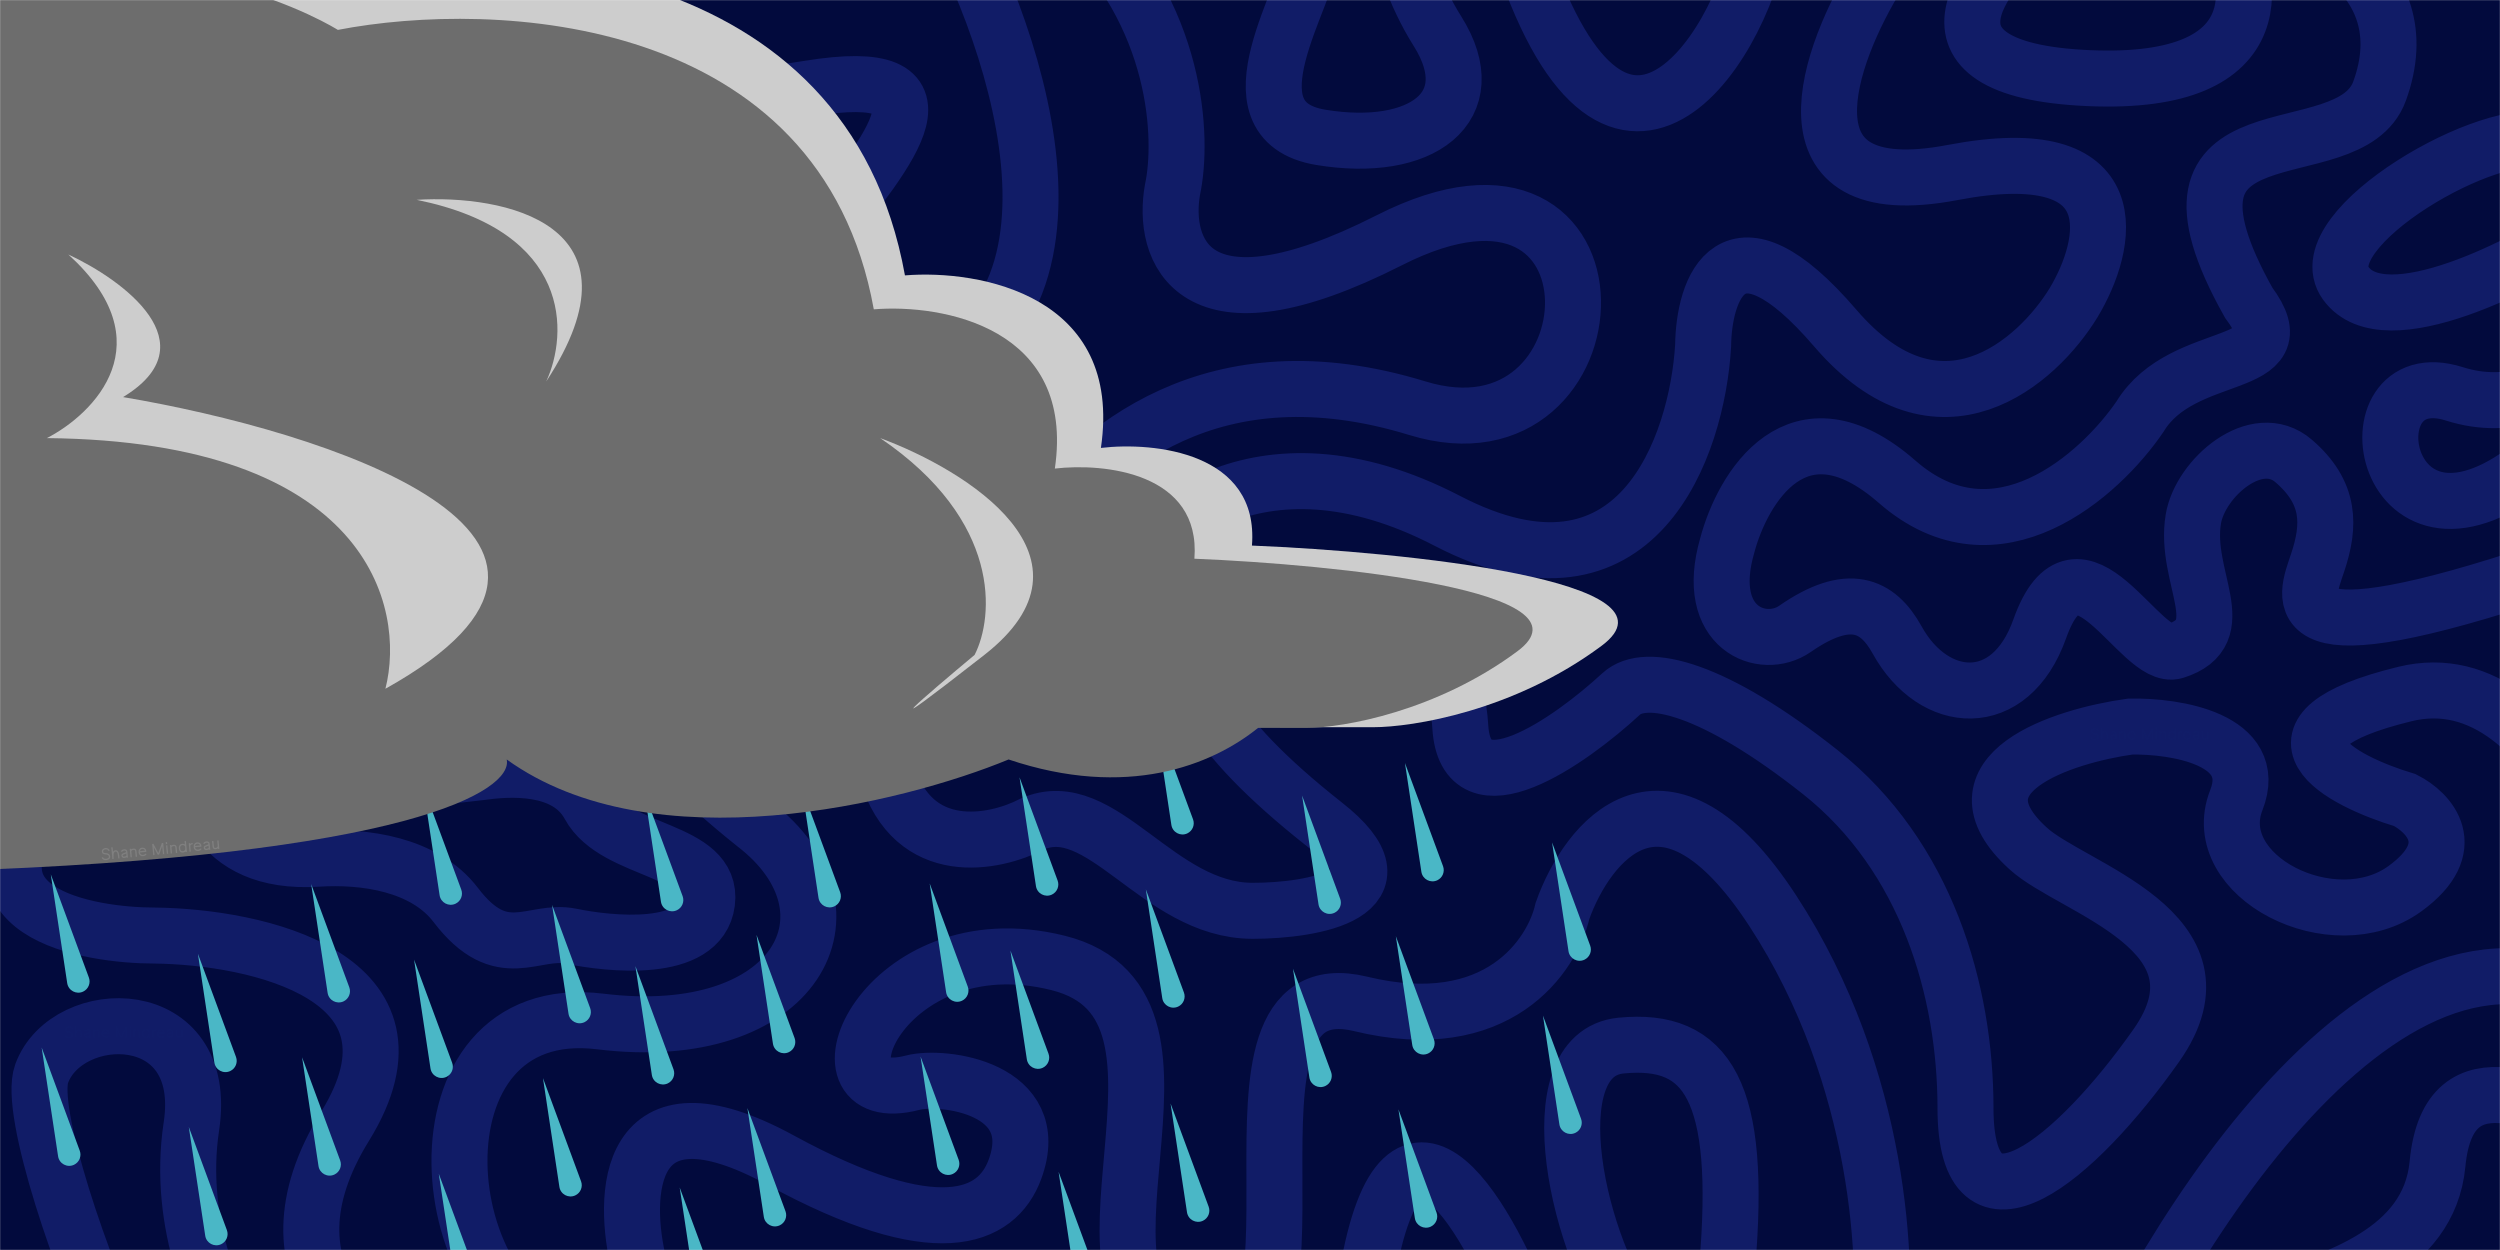 <svg width="1920" height="960" viewBox="0 0 1920 960" fill="none" xmlns="http://www.w3.org/2000/svg">
<mask id="mask0_93_57" style="mask-type:alpha" maskUnits="userSpaceOnUse" x="0" y="0" width="1920" height="960">
<rect width="1920" height="960" fill="#020A3D"/>
</mask>
<g mask="url(#mask0_93_57)">
<rect width="1920" height="960" fill="#020A3D"/>
<path d="M1752 997C1790.17 982 1865.5 962.5 1872 894C1880.63 803 1959.83 854.667 2001 864L1957 109C1916 92.5 1771.5 175.9 1801.5 217.5C1831.5 259.1 1939.67 203.167 1988 171L2052.5 252C2024.33 230 1971.61 330.011 1885 302.5C1800 275.5 1827.5 454 1948.5 354L2078.5 313.5C2131.17 328.333 2177.33 363.356 1957 437.5C1747.5 508 1770.5 460.5 1780 432C1789.5 403.5 1790 378.5 1761.5 354C1733 329.5 1689.79 367.153 1684.5 398.5C1676.9 443.54 1716.06 485.658 1670.5 500C1643.5 508.5 1596.5 398.5 1566.5 483C1543.83 546.853 1485.17 542.5 1457 491.5C1442.09 464.5 1419.93 454.255 1378.5 483C1354 500 1308 483 1326.5 419C1338.17 374.833 1380.6 303.2 1457 370C1533.4 436.8 1613.17 364.5 1643.5 320C1676.5 265.5 1767.5 286.5 1727 232.5C1637.5 73 1803.77 135.08 1827.5 70C1860.5 -20.5 1767.17 -64.333 1704.5 -63.5C1732 -19.666 1750.4 66.4 1604 60C1457.6 53.6 1523.67 -25 1575 -63.5L1007 -36.5C1007 -6 937.5 92.821 1014.5 105.5C1091.5 118.179 1140.75 82.436 1104 24C1032 -90.5 1082 -259.5 1176.5 -13.5C1252.1 183.3 1348.5 18.5 1354 -63.5L1443 -20.5C1404.17 41.5 1361.1 158.9 1499.5 132.5C1637.9 106.1 1619.17 188.167 1592.5 232.5C1564.83 277.833 1489.5 345.2 1409.5 252C1329.5 158.8 1308.5 222.167 1308 265.5C1303.5 342 1257.9 476 1111.5 400C965.1 324 874.5 408.333 859 455C842 518.5 832 548.5 749 541.5C700 530.5 660.6 525.4 681 593C701.4 660.6 763.833 647.833 792.5 633C846 609 889 699.5 962 699.5C1008.67 699.5 1085 686.2 1017 633C834.6 489 947.667 454.333 1027 455C1068.5 455.349 1117.5 490.4 1121.5 558C1125.5 625.6 1205.5 569.5 1245 533C1264 515.443 1316.5 528.5 1398 593C1479.5 657.5 1509.5 760.775 1509.5 851C1509.5 961 1594 891 1656 803C1718 715 1591 682.5 1557.5 651.5C1494.7 594.3 1583.67 565.333 1636 558C1670.83 557.333 1735.9 567.7 1717.5 614.5C1694.5 673 1792 722.5 1847 682.5C1891 650.5 1865.33 623.833 1847 614.5C1797.17 599.5 1727.4 562.2 1847 533C1966.6 503.8 2032.17 716.5 2045 813C1879.8 623 1687.83 905.5 1612.5 1070.5C1413.33 1107.67 1022 1141.4 1050 979C1078 816.6 1145 938 1175 1019C1218.17 1038.5 1295.2 1065.8 1258 1019C1211.5 960.5 1178.5 809.5 1245 803C1311.5 796.5 1338 838 1326.5 972.5C1317.3 1080.1 1400.33 1057.33 1443 1032.5C1450.67 974.833 1445.1 827.5 1361.5 699.5C1277.9 571.5 1219 646.167 1200 699.5C1192.17 734 1150.2 796.6 1045 771C913.5 739 1042 1065.5 918.5 1032.5C795 999.5 947 773 812.5 739.5C678 706 617.167 853.369 701 831.5C724 825.5 802.459 835.5 779.5 898C765.541 936 719.1 956.2 599.5 891C479.9 825.8 477.333 918.166 491 972.5C515.5 1000.17 540.9 1050.9 446.5 1032.5C328.5 1009.5 310 766 461 784.5C612 803 666 699.5 579.5 633C409.1 497 466.167 427.667 516 410C660.5 350 692.5 546.5 792.5 410C840.679 344.235 932 265.5 1088.5 313.5C1245 361.5 1258 87.5 1067 184.5C914.2 262.1 892.333 190.833 900.5 145.5C908.833 106.833 905.5 10.9 825.5 -63.5C677.5 -209.5 699.5 -124.333 729 -63.5C789.5 48.834 859.5 279.1 655.5 301.5C400.5 329.5 857.5 29.5 621 68C431.8 98.8 390.833 55.167 394 29.5C383.5 -57 347.8 -188.3 289 -21.5C215.5 187 652 85.5 471.5 232.5C291 379.5 295.5 165.5 236 135.5C188.4 111.5 166.639 155.5 178.5 184.5C247.7 353.7 70.667 351.333 -26.5 329L-80.5 216C-16.5 238.667 104.7 260.9 77.5 168.5C50.3 76.1 -47.167 87 -92.5 104L-49 -29C-12 2.833 74.6 64.6 125 57C188 47.5 208 34 154 -54C110.8 -124.4 -52 -66.667 -128 -29L-107 469C-49.833 493.5 69.5 526.3 89.5 461.5C110.951 392 147.951 401.575 178.5 416.5C244 448.5 245.092 362.298 291.5 346.5C315 338.5 442.961 321.718 394 455C367 528.5 323.5 510.628 305.5 486.5C282 455 232 462.5 232 514C232 613.684 305.833 600.333 369.5 593C388.833 590.333 434.9 586.1 452.5 618.5C472.599 655.5 548.3 651.189 543 693C537.93 733 467.454 724.991 438.5 719C409.5 713 385.5 741.594 350 695C326 663.5 279.5 657.215 244 659.5C163.2 664.7 150.333 604 154 573C163.5 538 123.5 518.5 41.5 608C-43.942 701.257 69.5 718.5 118.5 718.5C197 719.333 336.2 749.8 265 865C193.8 980.2 286 1044 341 1061.5L96 1043C63 975 21.535 852.944 32 824.5C51.5 771.5 161.5 769.5 147 865C135.4 941.4 167.5 1008.5 185 1032.5" stroke="#202F92" stroke-opacity="0.5" stroke-width="43"/>
<path d="M1611.5 561.5C1611.5 559 1606.1 558.8 1606.5 562C1606.79 564.361 1611.5 562.5 1611.5 566C1611.5 568.5 1606 568.5 1606 566M1614 559V568C1614 565.833 1614 562 1616.5 562C1618.8 562 1618.5 566 1618.5 568M1621 563C1621.75 561.509 1625 561.346 1625 563.5M1625 568C1625 567.408 1625 566.847 1625 566.324M1625 563.5C1625 563.673 1625 563.865 1625 564.072M1625 563.5V564.072M1625 564.072C1624.5 564.382 1623.5 564.5 1622 565C1620.63 565.457 1621 567.5 1622.5 567.5C1624.5 567.5 1625 566.716 1625 566.324M1625 564.072C1625 564.691 1625 565.454 1625 566.324M1628 561.5V563.5M1628 568V563.5M1628 563.5C1628 562 1632 561.149 1632 563.5C1632 566.7 1632 567.833 1632 568M1639.5 566.5C1639 567.5 1636.38 568.336 1635 566.5C1634.5 565.833 1634.5 565 1634.5 564.5M1634.5 564.5C1634.5 563 1635.7 562.133 1636.5 562C1637.5 561.833 1639.5 562.1 1639.5 564.5H1634.5ZM1645.5 568V559.5L1648.79 567.5H1649.24L1653 559.5V568M1656 568V561.5M1656 560.5V559M1659 561.5V563.5M1659 563.5V568M1659 563.5C1659 562 1663 561.149 1663 563.5V568M1670.5 568V565.75M1670.5 559.5V563.5M1670.5 563.5C1669.5 561.5 1667 561.5 1666 563C1665.16 564.257 1665.5 567 1667 567.5C1667.83 567.833 1669.7 567.95 1670.5 565.75M1670.5 563.5V565.75M1673.5 561.5V563.5M1673.5 568V563.5M1673.5 563.5C1673.67 563 1674.4 562 1676 562M1682 566.5C1681.5 567.5 1678.88 568.336 1677.5 566.5C1677 565.833 1677 565 1677 564.5M1677 564.5C1677 563 1678.2 562.133 1679 562C1680 561.833 1682 562.1 1682 564.5H1677ZM1684.5 563C1685.25 561.509 1688.5 561.346 1688.5 563.5V564.072M1688.5 564.072C1688 564.382 1687 564.5 1685.5 565C1684.13 565.457 1684.5 567.5 1686 567.5C1688 567.5 1688.5 566.716 1688.5 566.324M1688.5 564.072V566.324M1688.5 566.324V568M1695.5 561.5V566M1695.5 568V566M1691.5 561.5V566C1691.5 566.5 1691.8 567.5 1693 567.5C1694.5 567.5 1695 567 1695.5 566" stroke="#111D68"/>
<path d="M164.613 816.031L152 732.5L181.257 811.75C182.809 815.953 180.89 820.645 176.837 822.555C171.606 825.02 165.476 821.749 164.613 816.031Z" fill="#4AB7C6"/>
<path d="M436.613 778.531L424 695L453.257 774.25C454.809 778.453 452.89 783.145 448.837 785.055C443.606 787.52 437.476 784.249 436.613 778.531Z" fill="#4AB7C6"/>
<path d="M1086.61 935.531L1074 852L1103.26 931.25C1104.81 935.453 1102.89 940.145 1098.84 942.055C1093.61 944.52 1087.48 941.249 1086.61 935.531Z" fill="#4AB7C6"/>
<path d="M593.613 801.531L581 718L610.257 797.25C611.809 801.453 609.89 806.145 605.837 808.055C600.606 810.52 594.476 807.249 593.613 801.531Z" fill="#4AB7C6"/>
<path d="M726.613 762.031L714 678.5L743.257 757.75C744.809 761.953 742.89 766.645 738.837 768.555C733.606 771.02 727.476 767.749 726.613 762.031Z" fill="#4AB7C6"/>
<path d="M1012.61 694.531L1000 611L1029.26 690.25C1030.81 694.453 1028.89 699.145 1024.84 701.055C1019.61 703.52 1013.48 700.249 1012.61 694.531Z" fill="#4AB7C6"/>
<path d="M825.613 983.531L813 900L842.257 979.25C843.809 983.453 841.89 988.145 837.837 990.055C832.606 992.52 826.476 989.249 825.613 983.531Z" fill="#4AB7C6"/>
<path d="M1204.61 730.531L1192 647L1221.26 726.25C1222.81 730.453 1220.89 735.145 1216.84 737.055C1211.61 739.52 1205.48 736.249 1204.61 730.531Z" fill="#4AB7C6"/>
<path d="M51.613 755.031L39 671.5L68.257 750.75C69.809 754.953 67.889 759.645 63.837 761.555C58.606 764.02 52.477 760.749 51.613 755.031Z" fill="#4AB7C6"/>
<path d="M337.613 687.531L325 604L354.257 683.25C355.809 687.453 353.89 692.145 349.837 694.055C344.606 696.52 338.476 693.249 337.613 687.531Z" fill="#4AB7C6"/>
<path d="M251.613 762.531L239 679L268.257 758.25C269.809 762.453 267.89 767.145 263.837 769.055C258.606 771.52 252.476 768.249 251.613 762.531Z" fill="#4AB7C6"/>
<path d="M507.613 692.531L495 609L524.257 688.25C525.809 692.453 523.89 697.145 519.837 699.055C514.606 701.52 508.476 698.249 507.613 692.531Z" fill="#4AB7C6"/>
<path d="M628.613 689.531L616 606L645.257 685.25C646.809 689.453 644.89 694.145 640.837 696.055C635.606 698.52 629.476 695.249 628.613 689.531Z" fill="#4AB7C6"/>
<path d="M899.613 633.531L887 550L916.257 629.25C917.809 633.453 915.89 638.145 911.837 640.055C906.606 642.52 900.476 639.249 899.613 633.531Z" fill="#4AB7C6"/>
<path d="M795.613 680.531L783 597L812.257 676.25C813.809 680.453 811.89 685.145 807.837 687.055C802.606 689.52 796.476 686.249 795.613 680.531Z" fill="#4AB7C6"/>
<path d="M1091.61 669.531L1079 586L1108.26 665.25C1109.81 669.453 1107.89 674.145 1103.84 676.055C1098.61 678.52 1092.48 675.249 1091.61 669.531Z" fill="#4AB7C6"/>
<path d="M157.613 949.031L145 865.5L174.257 944.75C175.809 948.953 173.89 953.645 169.837 955.555C164.606 958.02 158.476 954.749 157.613 949.031Z" fill="#4AB7C6"/>
<path d="M429.613 911.531L417 828L446.257 907.25C447.809 911.453 445.89 916.145 441.837 918.055C436.606 920.52 430.476 917.249 429.613 911.531Z" fill="#4AB7C6"/>
<path d="M349.613 985.031L337 901.5L366.257 980.75C367.809 984.953 365.89 989.645 361.837 991.555C356.606 994.02 350.476 990.749 349.613 985.031Z" fill="#4AB7C6"/>
<path d="M586.613 934.531L574 851L603.257 930.25C604.809 934.453 602.89 939.145 598.837 941.055C593.606 943.52 587.476 940.249 586.613 934.531Z" fill="#4AB7C6"/>
<path d="M719.613 895.031L707 811.5L736.257 890.75C737.809 894.953 735.89 899.645 731.837 901.555C726.606 904.02 720.476 900.749 719.613 895.031Z" fill="#4AB7C6"/>
<path d="M1005.61 827.531L993 744L1022.26 823.25C1023.81 827.453 1021.89 832.145 1017.84 834.055C1012.61 836.52 1006.48 833.249 1005.61 827.531Z" fill="#4AB7C6"/>
<path d="M911.613 931.031L899 847.5L928.257 926.75C929.809 930.953 927.89 935.645 923.837 937.555C918.606 940.02 912.476 936.749 911.613 931.031Z" fill="#4AB7C6"/>
<path d="M1197.61 863.531L1185 780L1214.26 859.25C1215.81 863.453 1213.89 868.145 1209.84 870.055C1204.61 872.52 1198.48 869.249 1197.61 863.531Z" fill="#4AB7C6"/>
<path d="M44.613 888.031L32 804.5L61.257 883.75C62.809 887.953 60.889 892.645 56.837 894.555C51.606 897.02 45.477 893.749 44.613 888.031Z" fill="#4AB7C6"/>
<path d="M330.613 820.531L318 737L347.257 816.25C348.809 820.453 346.89 825.145 342.837 827.055C337.606 829.52 331.476 826.249 330.613 820.531Z" fill="#4AB7C6"/>
<path d="M244.613 895.531L232 812L261.257 891.25C262.809 895.453 260.89 900.145 256.837 902.055C251.606 904.52 245.476 901.249 244.613 895.531Z" fill="#4AB7C6"/>
<path d="M500.613 825.531L488 742L517.257 821.25C518.809 825.453 516.89 830.145 512.837 832.055C507.606 834.52 501.476 831.249 500.613 825.531Z" fill="#4AB7C6"/>
<path d="M534.613 995.531L522 912L551.257 991.25C552.809 995.453 550.89 1000.14 546.837 1002.05C541.606 1004.52 535.476 1001.25 534.613 995.531Z" fill="#4AB7C6"/>
<path d="M892.613 766.531L880 683L909.257 762.25C910.809 766.453 908.89 771.145 904.837 773.055C899.606 775.52 893.476 772.249 892.613 766.531Z" fill="#4AB7C6"/>
<path d="M788.613 813.531L776 730L805.257 809.25C806.809 813.453 804.89 818.145 800.837 820.055C795.606 822.52 789.476 819.249 788.613 813.531Z" fill="#4AB7C6"/>
<path d="M1084.61 802.531L1072 719L1101.26 798.25C1102.81 802.453 1100.89 807.145 1096.84 809.055C1091.61 811.52 1085.48 808.249 1084.61 802.531Z" fill="#4AB7C6"/>
<path d="M55.5 790.5C55.5 788 50.1 787.8 50.5 791C50.795 793.361 55.5 791.5 55.5 795C55.5 797.5 50 797.5 50 795M58 788V797C58 794.833 58 791 60.5 791C62.8 791 62.5 795 62.5 797M65 792C65.746 790.509 69 790.346 69 792.5M69 797C69 796.408 69 795.847 69 795.324M69 792.5C69 792.673 69 792.865 69 793.072M69 792.5V793.072M69 793.072C68.5 793.382 67.5 793.5 66 794C64.63 794.457 65 796.5 66.5 796.5C68.5 796.5 69 795.716 69 795.324M69 793.072C69 793.691 69 794.454 69 795.324M72 790.5V792.5M72 797V792.5M72 792.5C72 791 76 790.149 76 792.5C76 795.7 76 796.833 76 797M83.5 795.5C83 796.5 80.377 797.336 79 795.5C78.5 794.833 78.5 794 78.5 793.5M78.5 793.5C78.5 792 79.704 791.133 80.5 791C81.5 790.833 83.5 791.1 83.5 793.5H78.5ZM89.5 797V788.5L92.794 796.5H93.235L97 788.5V797M100 797V790.5M100 789.5V788M103 790.5V792.5M103 792.5V797M103 792.5C103 791 107 790.149 107 792.5V797M114.5 797V794.75M114.5 788.5V792.5M114.5 792.5C113.5 790.5 111 790.5 110 792C109.162 793.257 109.5 796 111 796.5C111.833 796.833 113.7 796.95 114.5 794.75M114.5 792.5V794.75M117.5 790.5V792.5M117.5 797V792.5M117.5 792.5C117.667 792 118.4 791 120 791M126 795.5C125.5 796.5 122.877 797.336 121.5 795.5C121 794.833 121 794 121 793.5M121 793.5C121 792 122.204 791.133 123 791C124 790.833 126 791.1 126 793.5H121ZM128.5 792C129.246 790.509 132.5 790.346 132.5 792.5V793.072M132.5 793.072C132 793.382 131 793.5 129.5 794C128.13 794.457 128.5 796.5 130 796.5C132 796.5 132.5 795.716 132.5 795.324M132.5 793.072V795.324M132.5 795.324V797M139.5 790.5V795M139.5 797V795M135.5 790.5V795C135.5 795.5 135.8 796.5 137 796.5C138.5 796.5 139 796 139.5 795" stroke="#111D68"/>
<path d="M695 211.5C650.6 -34.9 379.5 -46.167 249.5 -21L-77.5 -49.5L-38.5 558.5H1054.5C1085 558.5 1162.8 546 1230 496C1297.2 446 1079 423.833 961.5 419C967.1 347.4 886.5 339.167 845.5 344C862.7 226.8 752.333 206.833 695 211.5Z" fill="#CDCDCD"/>
<path d="M671.074 237.565C630.052 10.13 379.577 -0.269 259.468 22.96C259.468 22.96 129.374 -59.666 -42.654 -3.346C-59.608 3.631 -6.621 557.856 -6.621 557.856L-42.155 435.747V669C314.865 657.437 394.148 607.032 389.161 583.275C501.653 664.215 692.994 617 774.604 583.275C865.45 613.849 930.633 587.766 966.285 558.958L1003.5 559C1031.68 559 1103.28 546.318 1165.37 500.167C1227.46 454.015 1025.86 433.555 917.298 429.093C922.472 363.004 848.004 355.405 810.123 359.866C826.015 251.687 724.045 233.257 671.074 237.565Z" fill="#6D6D6D"/>
<path d="M320 153.465C386.333 149.298 499.1 171.365 419.5 292.965C436.333 256.631 440 177.865 320 153.465Z" fill="#CDCDCD"/>
<path d="M94.5 304.965C161.7 264.165 94.5 214.965 52.5 195.465C126.9 263.065 72.5 317.631 36 336.465C282.4 338.865 312 465.798 296 528.965C505.2 412.165 248.833 330.965 94.5 304.965Z" fill="#CDCDCD"/>
<path d="M756 502.965C851.2 428.565 742.333 360.965 676 336.465C769.6 400.065 763.333 473.965 748.5 502.965C711.333 533.965 660.8 577.365 756 502.965Z" fill="#CDCDCD"/>
<path d="M83.712 653.453C83.475 650.964 78.08 651.277 78.782 654.425C79.299 656.747 83.807 654.449 84.139 657.933C84.376 660.422 78.901 660.943 78.664 658.454M85.964 650.727L86.817 659.687C86.612 657.53 86.248 653.714 88.737 653.477C91.026 653.259 91.107 657.269 91.297 659.26M93.312 654.046C93.913 652.49 97.137 652.02 97.341 654.164M97.768 658.644C97.712 658.055 97.658 657.496 97.609 656.976M97.341 654.164C97.358 654.337 97.376 654.527 97.395 654.734M97.341 654.164L97.395 654.734M97.395 654.734C96.927 655.089 95.943 655.302 94.497 655.942C93.176 656.526 93.738 658.525 95.232 658.383C97.223 658.193 97.646 657.366 97.609 656.976M97.395 654.734C97.454 655.349 97.526 656.109 97.609 656.976M100.138 651.889L100.328 653.88M100.754 658.359L100.328 653.88M100.328 653.88C100.185 652.386 104.087 651.16 104.31 653.5C104.613 656.686 104.72 657.814 104.736 657.98M112.06 655.776C111.657 656.819 109.126 657.9 107.58 656.202C107.02 655.586 106.94 654.757 106.893 654.259M106.893 654.259C106.751 652.766 107.867 651.788 108.647 651.581C109.627 651.32 111.643 651.396 111.871 653.785L106.893 654.259ZM118.175 656.7L117.369 648.238L121.407 655.89L121.846 655.848L124.836 647.527L125.642 655.989M128.628 655.705L128.012 649.234M127.917 648.238L127.775 646.745M130.998 648.949L131.188 650.94M131.188 650.94L131.615 655.42M131.188 650.94C131.046 649.447 134.947 648.221 135.17 650.561L135.597 655.041M143.063 654.33L142.849 652.09M142.257 645.868L142.636 649.85M142.636 649.85C141.451 647.954 138.962 648.191 138.109 649.779C137.394 651.11 137.99 653.808 139.531 654.164C140.392 654.417 142.262 654.356 142.849 652.09M142.636 649.85L142.849 652.09M145.433 647.575L145.623 649.566M146.049 654.045L145.623 649.566M145.623 649.566C145.741 649.052 146.376 647.987 147.969 647.835M154.369 651.746C153.966 652.789 151.434 653.87 149.889 652.173C149.328 651.557 149.249 650.727 149.202 650.229M149.202 650.229C149.059 648.736 150.176 647.758 150.956 647.551C151.935 647.29 153.952 647.366 154.179 649.755L149.202 650.229ZM156.526 648.025C157.127 646.47 160.351 646 160.555 648.143L160.609 648.713M160.609 648.713C160.141 649.068 159.157 649.281 157.711 649.921C156.39 650.506 156.952 652.505 158.446 652.362C160.437 652.173 160.86 651.345 160.823 650.955M160.609 648.713L160.823 650.955M160.823 650.955L160.982 652.623M167.334 645.489L167.76 649.968M167.95 651.959L167.76 649.968M163.352 645.868L163.779 650.348C163.826 650.845 164.219 651.813 165.414 651.699C166.907 651.557 167.358 651.011 167.76 649.968" stroke="#808080"/>
</g>
</svg>
